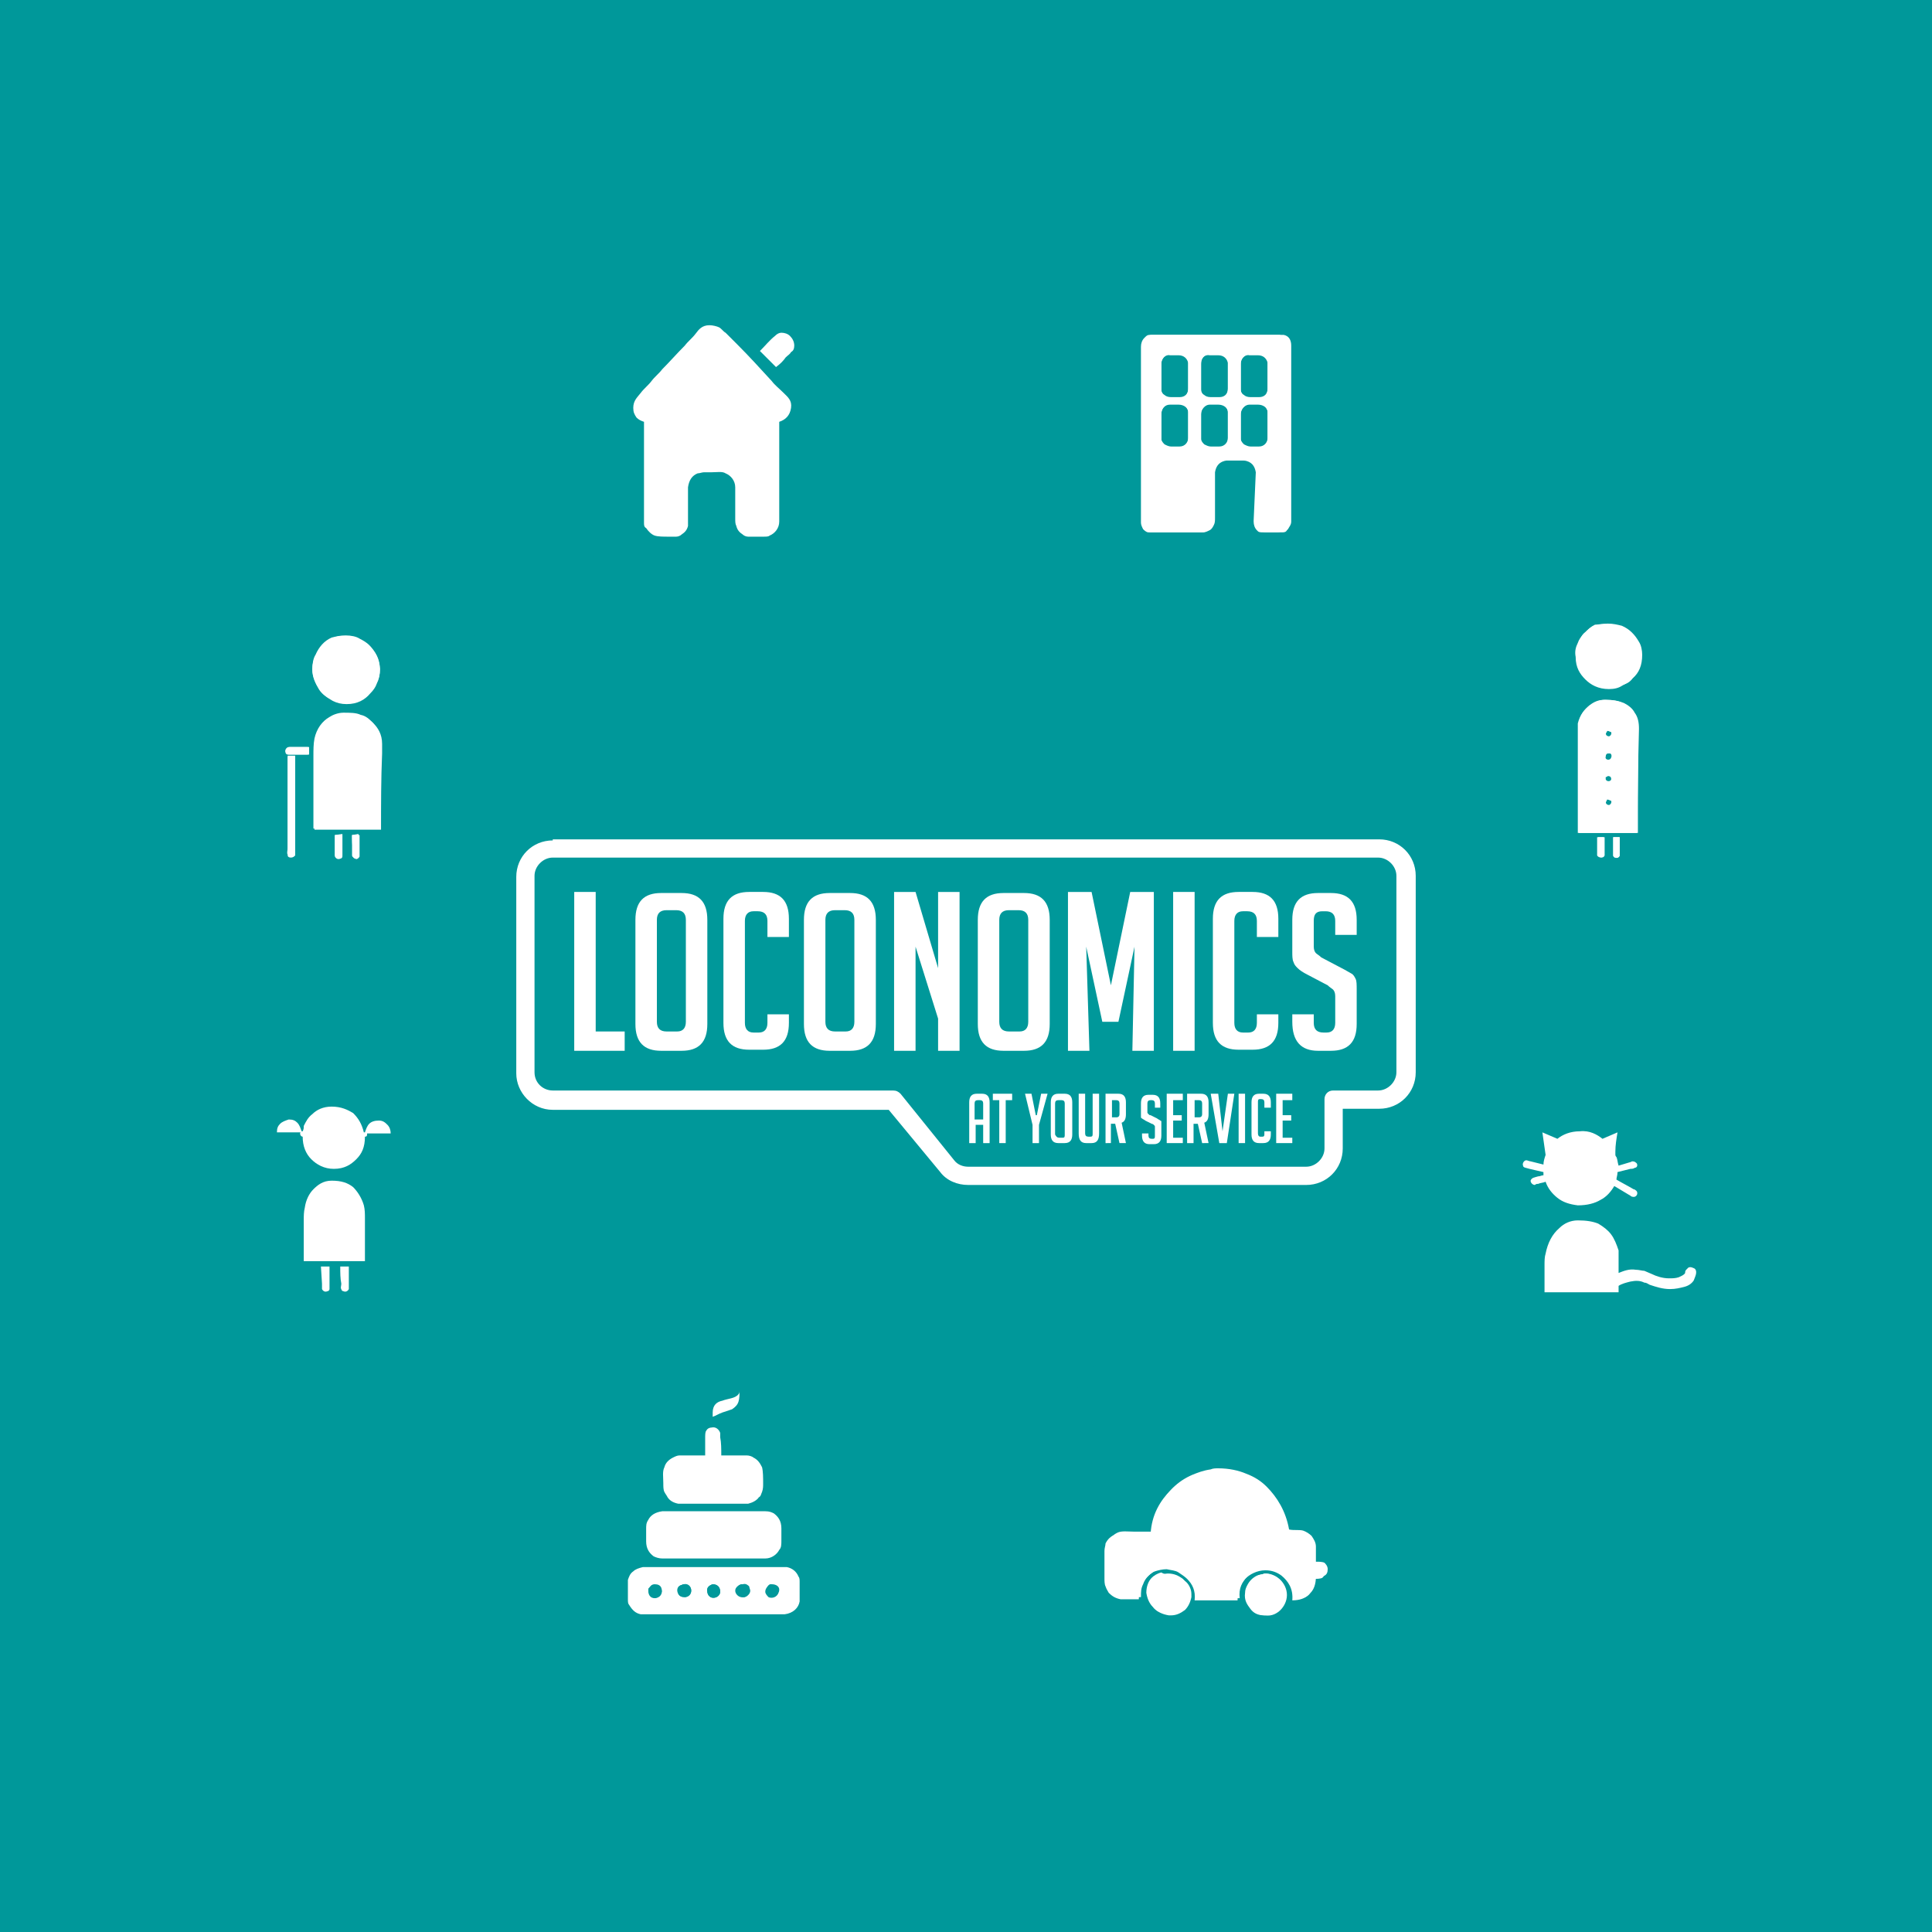 <?xml version="1.0" encoding="utf-8"?>
<!-- Generator: Adobe Illustrator 15.0.2, SVG Export Plug-In . SVG Version: 6.00 Build 0)  -->
<!DOCTYPE svg PUBLIC "-//W3C//DTD SVG 1.1//EN" "http://www.w3.org/Graphics/SVG/1.1/DTD/svg11.dtd">
<svg version="1.1" id="Layer_1" xmlns="http://www.w3.org/2000/svg" xmlns:xlink="http://www.w3.org/1999/xlink" x="0px" y="0px"
	 width="180px" height="180px" viewBox="0 0 180 180" style="enable-background:new 0 0 180 180;" xml:space="preserve">
<style type="text/css">
<![CDATA[
	.st0{clip-path:url(#SVGID_4_);fill-rule:evenodd;clip-rule:evenodd;fill:#00989A;}
	.st1{clip-path:url(#SVGID_32_);fill-rule:evenodd;clip-rule:evenodd;fill:#FFFFFF;}
	.st2{clip-path:url(#SVGID_12_);fill-rule:evenodd;clip-rule:evenodd;fill:#00989A;}
	.st3{clip-path:url(#SVGID_32_);fill-rule:evenodd;clip-rule:evenodd;fill:#00989A;}
	.st4{clip-path:url(#SVGID_24_);fill-rule:evenodd;clip-rule:evenodd;fill:#FFFFFF;}
	.st5{clip-path:url(#SVGID_8_);fill-rule:evenodd;clip-rule:evenodd;fill:#FFFFFF;}
	.st6{clip-path:url(#SVGID_24_);fill-rule:evenodd;clip-rule:evenodd;fill:#00989A;}
	.st7{clip-path:url(#SVGID_16_);fill-rule:evenodd;clip-rule:evenodd;fill:#FFFFFF;}
	.st8{clip-path:url(#SVGID_2_);}
	.st9{clip-path:url(#SVGID_6_);}
	.st10{clip-path:url(#SVGID_26_);fill-rule:evenodd;clip-rule:evenodd;fill:#FFFFFF;}
	.st11{fill:#FFFFFF;}
	.st12{clip-path:url(#SVGID_8_);fill-rule:evenodd;clip-rule:evenodd;fill:#00989A;}
	.st13{clip-path:url(#SVGID_16_);fill-rule:evenodd;clip-rule:evenodd;fill:#00989A;}
	.st14{clip-path:url(#SVGID_20_);fill-rule:evenodd;clip-rule:evenodd;fill:#FFFFFF;}
	.st15{clip-path:url(#SVGID_18_);fill-rule:evenodd;clip-rule:evenodd;fill:#FFFFFF;}
	.st16{fill:#00989A;}
	.st17{clip-path:url(#SVGID_30_);fill-rule:evenodd;clip-rule:evenodd;fill:#FFFFFF;}
	.st18{clip-path:url(#SVGID_28_);fill-rule:evenodd;clip-rule:evenodd;fill:#FFFFFF;}
	.st19{clip-path:url(#SVGID_4_);fill-rule:evenodd;clip-rule:evenodd;fill:#FFFFFF;}
	.st20{clip-path:url(#SVGID_10_);}
	.st21{clip-path:url(#SVGID_14_);}
	.st22{clip-path:url(#SVGID_18_);}
	.st23{clip-path:url(#SVGID_22_);}
	.st24{clip-path:url(#SVGID_26_);}
	.st25{clip-path:url(#SVGID_30_);}
	.st26{clip-path:url(#SVGID_20_);fill-rule:evenodd;clip-rule:evenodd;fill:#00989A;}
	.st27{clip-path:url(#SVGID_12_);fill-rule:evenodd;clip-rule:evenodd;fill:#FFFFFF;}
	.st28{clip-path:url(#SVGID_24_);fill-rule:evenodd;clip-rule:evenodd;fill:#87D1D1;}
	.st29{clip-path:url(#SVGID_22_);fill-rule:evenodd;clip-rule:evenodd;fill:#FFFFFF;}
	.st30{clip-path:url(#SVGID_28_);fill-rule:evenodd;clip-rule:evenodd;fill:#00989A;}
]]>
</style>
<rect class="st16" width="180" height="180"/>
<path class="st11" d="M51.5,78.3c-1.9,0-3.4,1.5-3.4,3.4v18.3c0,1.8,1.5,3.4,3.4,3.4c0,0,30.5,0,31.3,0c0.5,0.6,4.8,5.8,4.8,5.8
	c0.6,0.8,1.6,1.2,2.6,1.2h31.5c1.9,0,3.4-1.5,3.4-3.4c0,0,0-2.6,0-3.7c1.1,0,3.4,0,3.4,0c1.9,0,3.4-1.5,3.4-3.4V81.6
	c0-1.9-1.5-3.4-3.4-3.4H51.5 M49.8,99.9V81.6c0-0.9,0.8-1.7,1.7-1.7h76.9c0.9,0,1.7,0.8,1.7,1.7v18.3c0,0.9-0.8,1.7-1.7,1.7h-4.2
	c-0.5,0-0.8,0.4-0.8,0.8v4.6c0,0.9-0.8,1.7-1.7,1.7H90.2c-0.5,0-1-0.2-1.3-0.6l-5-6.2c-0.2-0.2-0.4-0.3-0.7-0.3H51.5
	C50.6,101.6,49.8,100.9,49.8,99.9z"/>
<polyline class="st11" points="58.2,97.9 53.5,97.9 53.5,83.1 55.5,83.1 55.5,96.1 58.2,96.1 58.2,97.9 "/>
<path class="st11" d="M61.6,97.9c-1.6,0-2.4-0.8-2.4-2.5v-9.7c0-1.7,0.8-2.5,2.4-2.5h1.9c1.6,0,2.4,0.8,2.4,2.5v9.7
	c0,1.7-0.8,2.5-2.4,2.5H61.6 M62.1,96.1h1c0.5,0,0.8-0.3,0.8-0.9v-9.5c0-0.6-0.3-0.9-0.9-0.9h-0.9c-0.6,0-0.9,0.3-0.9,0.9v9.5
	C61.2,95.8,61.5,96.1,62.1,96.1z"/>
<path class="st11" d="M73.5,94.4v0.9c0,1.7-0.8,2.5-2.4,2.5h-1.3c-1.6,0-2.4-0.8-2.4-2.5v-9.7c0-1.7,0.8-2.5,2.4-2.5h1.3
	c1.6,0,2.4,0.8,2.4,2.5v1.7h-2v-1.5c0-0.6-0.3-0.9-0.9-0.9h-0.4c-0.5,0-0.8,0.3-0.8,0.9v9.5c0,0.6,0.3,0.9,0.8,0.9h0.5
	c0.5,0,0.8-0.3,0.8-0.9v-0.8H73.5"/>
<path class="st11" d="M77.3,97.9c-1.6,0-2.4-0.8-2.4-2.5v-9.7c0-1.7,0.8-2.5,2.4-2.5h1.9c1.6,0,2.4,0.8,2.4,2.5v9.7
	c0,1.7-0.8,2.5-2.4,2.5H77.3 M77.8,96.1h1c0.5,0,0.8-0.3,0.8-0.9v-9.5c0-0.6-0.3-0.9-0.9-0.9h-0.9c-0.6,0-0.9,0.3-0.9,0.9v9.5
	C76.9,95.8,77.2,96.1,77.8,96.1z"/>
<polyline class="st11" points="87.4,90.2 87.4,83.1 89.4,83.1 89.4,97.9 87.4,97.9 87.4,94.9 85.3,88.2 85.3,97.9 83.3,97.9 
	83.3,83.1 85.3,83.1 87.4,90.2 "/>
<path class="st11" d="M93.5,97.9c-1.6,0-2.4-0.8-2.4-2.5v-9.7c0-1.7,0.8-2.5,2.4-2.5h1.9c1.6,0,2.4,0.8,2.4,2.5v9.7
	c0,1.7-0.8,2.5-2.4,2.5H93.5 M94,96.1h1c0.5,0,0.8-0.3,0.8-0.9v-9.5c0-0.6-0.3-0.9-0.9-0.9h-0.9c-0.6,0-0.9,0.3-0.9,0.9v9.5
	C93.1,95.8,93.4,96.1,94,96.1z"/>
<polyline class="st11" points="103.5,91.8 105.3,83.1 107.5,83.1 107.5,97.9 105.5,97.9 105.7,88.2 104.2,95.2 102.7,95.2 
	101.2,88.2 101.5,97.9 99.5,97.9 99.5,83.1 101.7,83.1 103.5,91.8 "/>
<rect x="109.3" y="83.1" class="st11" width="2" height="14.8"/>
<path class="st11" d="M119.1,94.4v0.9c0,1.7-0.8,2.5-2.4,2.5h-1.3c-1.6,0-2.4-0.8-2.4-2.5v-9.7c0-1.7,0.8-2.5,2.4-2.5h1.3
	c1.6,0,2.4,0.8,2.4,2.5v1.7h-2v-1.5c0-0.6-0.3-0.9-0.9-0.9h-0.4c-0.5,0-0.8,0.3-0.8,0.9v9.5c0,0.6,0.3,0.9,0.8,0.9h0.5
	c0.5,0,0.8-0.3,0.8-0.9v-0.8H119.1"/>
<path class="st11" d="M124.4,87.1v-1.3c0-0.6-0.3-0.9-0.9-0.9h-0.3c-0.6,0-0.8,0.3-0.8,0.9v2.4c0,0.3,0.1,0.5,0.2,0.6
	c0.1,0.1,0.3,0.2,0.5,0.4l1.9,1c0.4,0.2,0.7,0.4,0.9,0.5c0.2,0.1,0.3,0.3,0.4,0.5c0.1,0.2,0.1,0.5,0.1,1.1v3.1
	c0,1.7-0.8,2.5-2.4,2.5h-1.2c-1.6,0-2.4-0.9-2.4-2.7v-0.7h2v0.8c0,0.6,0.3,0.9,0.9,0.9h0.3c0.5,0,0.8-0.3,0.8-0.9v-2.5
	c0-0.3-0.1-0.5-0.2-0.6c-0.1-0.1-0.3-0.2-0.5-0.4l-1.9-1c-0.4-0.2-0.7-0.4-0.9-0.6c-0.2-0.2-0.3-0.3-0.4-0.6
	c-0.1-0.2-0.1-0.6-0.1-0.9v-3c0-1.7,0.8-2.5,2.4-2.5h1.2c1.6,0,2.4,0.8,2.4,2.5v1.4H124.4"/>
<path class="st11" d="M90.9,106.5h-0.6v-3.8c0-0.5,0.2-0.8,0.7-0.8h0.5c0.5,0,0.7,0.3,0.7,0.8v3.8h-0.6v-1.7h-0.7V106.5 M91.6,104.3
	v-1.5c0-0.2-0.1-0.3-0.3-0.3h-0.2c-0.2,0-0.3,0.1-0.3,0.3v1.5H91.6z"/>
<polyline class="st11" points="93.7,102.5 93.7,106.5 93.1,106.5 93.1,102.5 92.5,102.5 92.5,101.9 94.3,101.9 94.3,102.5 
	93.7,102.5 "/>
<polyline class="st11" points="96.8,106.5 96.2,106.5 96.2,104.8 95.5,101.9 96.1,101.9 96.5,103.9 96.6,103.9 97,101.9 97.6,101.9 
	96.8,104.8 96.8,106.5 "/>
<path class="st11" d="M98.6,106.5c-0.5,0-0.7-0.3-0.7-0.8v-3c0-0.5,0.2-0.8,0.7-0.8h0.6c0.5,0,0.7,0.3,0.7,0.8v3
	c0,0.5-0.2,0.8-0.7,0.8H98.6 M98.7,106H99c0.2,0,0.2-0.1,0.2-0.3v-2.9c0-0.2-0.1-0.3-0.3-0.3h-0.3c-0.2,0-0.3,0.1-0.3,0.3v2.9
	C98.4,105.9,98.5,106,98.7,106z"/>
<path class="st11" d="M102.4,101.9v3.7c0,0.6-0.2,0.9-0.7,0.9h-0.5c-0.5,0-0.7-0.3-0.7-0.9v-3.7h0.6v3.7c0,0.2,0.1,0.3,0.3,0.3h0.2
	c0.2,0,0.2-0.1,0.2-0.3v-3.7H102.4"/>
<path class="st11" d="M103,101.9h1.2c0.5,0,0.7,0.3,0.7,0.8v1.1c0,0.4-0.1,0.7-0.4,0.8l0.4,1.9h-0.6l-0.4-1.8h-0.4v1.8H103V101.9
	 M103.6,104.1h0.4c0.2,0,0.3-0.1,0.3-0.3v-1c0-0.2-0.1-0.3-0.3-0.3h-0.4V104.1z"/>
<path class="st11" d="M107.6,103.2v-0.4c0-0.2-0.1-0.3-0.3-0.3h-0.1c-0.2,0-0.3,0.1-0.3,0.3v0.8c0,0.1,0,0.1,0.1,0.2
	s0.1,0.1,0.2,0.1l0.6,0.3c0.1,0.1,0.2,0.1,0.3,0.2c0.1,0,0.1,0.1,0.1,0.1c0,0.1,0,0.2,0,0.3v1c0,0.5-0.2,0.8-0.7,0.8h-0.4
	c-0.5,0-0.7-0.3-0.7-0.8v-0.2h0.6v0.2c0,0.2,0.1,0.3,0.3,0.3h0.1c0.2,0,0.2-0.1,0.2-0.3v-0.8c0-0.1,0-0.1-0.1-0.2
	c0,0-0.1-0.1-0.2-0.1l-0.6-0.3c-0.1-0.1-0.2-0.1-0.3-0.2c-0.1,0-0.1-0.1-0.1-0.2c0-0.1,0-0.2,0-0.3v-0.9c0-0.5,0.2-0.8,0.7-0.8h0.4
	c0.5,0,0.7,0.3,0.7,0.8v0.4H107.6"/>
<polyline class="st11" points="108.7,106.5 108.7,101.9 110.2,101.9 110.2,102.5 109.3,102.5 109.3,103.9 110.1,103.9 110.1,104.4 
	109.3,104.4 109.3,106 110.2,106 110.2,106.5 108.7,106.5 "/>
<path class="st11" d="M110.7,101.9h1.2c0.5,0,0.7,0.3,0.7,0.8v1.1c0,0.4-0.1,0.7-0.4,0.8l0.4,1.9H112l-0.4-1.8h-0.4v1.8h-0.6V101.9
	 M111.3,104.1h0.4c0.2,0,0.3-0.1,0.3-0.3v-1c0-0.2-0.1-0.3-0.3-0.3h-0.4V104.1z"/>
<polyline class="st11" points="115,101.9 114.3,106.5 113.6,106.5 112.8,101.9 113.5,101.9 113.9,105.4 114.4,101.9 115,101.9 "/>
<rect x="115.4" y="101.9" class="st11" width="0.6" height="4.6"/>
<path class="st11" d="M118.4,105.4v0.3c0,0.5-0.2,0.8-0.7,0.8h-0.4c-0.5,0-0.7-0.3-0.7-0.8v-3c0-0.5,0.2-0.8,0.7-0.8h0.4
	c0.5,0,0.7,0.3,0.7,0.8v0.5h-0.6v-0.5c0-0.2-0.1-0.3-0.3-0.3h-0.1c-0.2,0-0.2,0.1-0.2,0.3v2.9c0,0.2,0.1,0.3,0.2,0.3h0.2
	c0.2,0,0.2-0.1,0.2-0.3v-0.2H118.4"/>
<polyline class="st11" points="118.9,106.5 118.9,101.9 120.4,101.9 120.4,102.5 119.5,102.5 119.5,103.9 120.3,103.9 120.3,104.4 
	119.5,104.4 119.5,106 120.4,106 120.4,106.5 118.9,106.5 "/>
<g>
	<g>
		<defs>
			<rect id="SVGID_1_" x="17.9" y="96.4" width="26.4" height="26.4"/>
		</defs>
		<clipPath id="SVGID_2_">
			<use xlink:href="#SVGID_1_"  style="overflow:visible;"/>
		</clipPath>
		<g class="st8">
			<defs>
				<rect id="SVGID_3_" x="17.9" y="96.4" width="26.4" height="26.4"/>
			</defs>
			<clipPath id="SVGID_4_">
				<use xlink:href="#SVGID_3_"  style="overflow:visible;"/>
			</clipPath>
			<path class="st0" d="M21.9,96.4h18.3c1.2,0.1,2,0.5,2.7,1.1c0.6,0.6,1.2,1.4,1.3,2.5c0.1,0.6,0,1.2,0,1.9v16.2c0,0.3,0,0.6,0,0.9
				c-0.1,1.1-0.6,2-1.2,2.6c-0.6,0.6-1.5,1.1-2.6,1.2c-0.6,0.1-1.2,0-1.9,0H23.4c-0.6,0-1.3,0-1.9,0c-1.1-0.1-1.9-0.7-2.5-1.3
				c-0.6-0.7-1-1.5-1.1-2.7v-18.3c0,0,0,0,0,0c0.1-1.2,0.6-2.1,1.2-2.8C19.8,97,20.7,96.5,21.9,96.4 M32.9,103.8
				c-0.5-0.4-1.1-0.7-2-0.6c-0.7,0-1.3,0.3-1.8,0.7c-0.3,0.3-0.6,0.7-0.8,1.1c-0.1,0.1-0.1,0.3-0.1,0.5c0,0-0.1,0-0.1,0
				c0-0.4-0.2-0.6-0.4-0.8c-0.2-0.2-0.5-0.3-0.8-0.3c-0.4,0-0.6,0.2-0.8,0.4c-0.2,0.2-0.3,0.5-0.3,0.8H28c-0.1,0.1,0,0.4,0.2,0.4
				c0,1,0.3,1.6,0.8,2.1c0.5,0.5,1.1,0.9,2.1,0.9c0.9,0,1.6-0.4,2.1-0.9c0.5-0.5,0.8-1.2,0.8-2.1c0.2,0,0.3-0.2,0.2-0.3h2.2
				c0-0.4-0.1-0.6-0.3-0.8c-0.2-0.2-0.4-0.3-0.8-0.4c-0.4,0-0.6,0.1-0.9,0.3c-0.2,0.2-0.3,0.4-0.4,0.8c0,0-0.1,0-0.1,0
				C33.7,104.7,33.4,104.2,32.9,103.8 M34,113.5c0-0.4,0-0.9-0.1-1.2c-0.2-0.7-0.5-1.3-1-1.7c-0.5-0.4-1.1-0.7-2-0.6
				c-0.8,0-1.3,0.4-1.7,0.8c-0.4,0.4-0.7,1-0.8,1.7c-0.1,0.4-0.1,0.8-0.1,1.2c0,1.3,0,2.5,0,3.8H34C34,116.2,34,114.8,34,113.5
				 M29.9,118v1.6c0,0.2,0,0.4,0,0.5c0.1,0.2,0.3,0.3,0.5,0.2c0.1,0,0.2-0.1,0.2-0.2c0-0.1,0-0.3,0-0.5c0-0.5,0-1.1,0-1.6L29.9,118
				C29.9,118,29.9,118,29.9,118 M31.7,118c0,0.5,0,1.1,0,1.6c0,0.2,0,0.4,0,0.5c0,0.1,0.1,0.2,0.2,0.2c0.2,0.1,0.5,0,0.5-0.2
				c0-0.1,0-0.3,0-0.5V118L31.7,118C31.7,118,31.7,118,31.7,118"/>
			<path class="st19" d="M33.9,105.5c0,0,0.1,0,0.1,0c0.1-0.3,0.2-0.6,0.4-0.8c0.2-0.2,0.5-0.3,0.9-0.3c0.4,0,0.6,0.2,0.8,0.4
				c0.2,0.2,0.3,0.5,0.3,0.8h-2.2c0,0.2,0,0.3-0.2,0.3c0,1-0.3,1.6-0.8,2.1c-0.5,0.5-1.1,0.9-2.1,0.9c-0.9,0-1.6-0.4-2.1-0.9
				c-0.5-0.5-0.8-1.2-0.8-2.1c-0.2,0-0.3-0.3-0.2-0.4h-2.2c0-0.4,0.1-0.6,0.3-0.8c0.2-0.2,0.5-0.3,0.8-0.4c0.4,0,0.6,0.1,0.8,0.3
				c0.2,0.2,0.3,0.5,0.4,0.8c0,0,0.1,0,0.1,0c0.1-0.2,0.1-0.3,0.1-0.5c0.2-0.4,0.4-0.8,0.8-1.1c0.4-0.4,1-0.7,1.8-0.7
				c0.9,0,1.5,0.3,2,0.6C33.4,104.2,33.7,104.7,33.9,105.5"/>
			<path class="st19" d="M34,117.5h-5.7c0-1.2,0-2.5,0-3.8c0-0.4,0-0.8,0.1-1.2c0.1-0.7,0.4-1.3,0.8-1.7c0.4-0.4,0.9-0.8,1.7-0.8
				c0.9,0,1.5,0.2,2,0.6c0.4,0.4,0.8,1,1,1.7c0.1,0.4,0.1,0.8,0.1,1.2C34,114.8,34,116.2,34,117.5"/>
			<path class="st19" d="M29.9,118h0.8c0,0.5,0,1,0,1.6c0,0.2,0,0.4,0,0.5c0,0.1-0.1,0.2-0.2,0.2c-0.2,0.1-0.4,0-0.5-0.2
				c0-0.1,0-0.3,0-0.5L29.9,118C29.9,118,29.9,118,29.9,118"/>
			<path class="st19" d="M31.7,118h0.8v1.6c0,0.2,0,0.4,0,0.5c-0.1,0.2-0.3,0.3-0.5,0.2c-0.1,0-0.2-0.1-0.2-0.2
				c-0.1-0.1,0-0.3,0-0.5C31.7,119.1,31.7,118.6,31.7,118C31.7,118,31.7,118,31.7,118"/>
		</g>
	</g>
</g>
<g>
	<g>
		<defs>
			<rect id="SVGID_5_" x="136.7" y="96.4" width="26.4" height="26.4"/>
		</defs>
		<clipPath id="SVGID_6_">
			<use xlink:href="#SVGID_5_"  style="overflow:visible;"/>
		</clipPath>
		<g class="st9">
			<defs>
				<rect id="SVGID_7_" x="136.7" y="96.4" width="26.4" height="26.4"/>
			</defs>
			<clipPath id="SVGID_8_">
				<use xlink:href="#SVGID_7_"  style="overflow:visible;"/>
			</clipPath>
			<path class="st12" d="M140.7,96.4H159c1.2,0.1,2,0.5,2.7,1.1c0.6,0.6,1.2,1.4,1.3,2.5c0.1,0.6,0,1.2,0,1.9v16.2
				c0,0.3,0,0.6,0,0.9c-0.1,1.1-0.6,2-1.2,2.6c-0.6,0.6-1.5,1.1-2.6,1.2c-0.6,0.1-1.2,0-1.9,0h-15.2c-0.6,0-1.3,0-1.9,0
				c-1.1-0.1-1.9-0.7-2.5-1.3c-0.6-0.7-1-1.5-1.1-2.7v-18.3c0,0,0,0,0,0c0.1-1.2,0.6-2.1,1.2-2.8C138.6,97,139.5,96.5,140.7,96.4
				 M147.2,105.4c-0.9,0-1.6,0.3-2.1,0.7c-0.5-0.2-0.9-0.4-1.4-0.6c0.1,0.7,0.2,1.4,0.3,2.1c-0.1,0.3-0.2,0.6-0.2,0.9
				c-0.4-0.1-0.8-0.2-1.2-0.3c-0.1,0-0.3-0.1-0.4-0.1c-0.2,0-0.4,0.2-0.3,0.5c0.1,0.2,0.4,0.3,0.6,0.3c0.4,0.1,0.9,0.2,1.3,0.3
				c0,0.1,0,0.2,0,0.3c-0.2,0-0.3,0.1-0.5,0.1c-0.3,0.1-0.6,0.1-0.7,0.4c0,0.2,0.1,0.4,0.4,0.4c0.1,0,0.2,0,0.3-0.1
				c0.2-0.1,0.5-0.1,0.7-0.2c0.2,0.6,0.6,1.1,1.1,1.5c0.5,0.4,1.1,0.7,1.9,0.7c0.9,0.1,1.5-0.2,2.1-0.5c0.5-0.3,1-0.8,1.3-1.3
				c0.5,0.3,1,0.6,1.5,0.9c0.1,0,0.2,0.1,0.2,0.1c0.4,0.1,0.6-0.4,0.3-0.6c-0.1,0-0.1-0.1-0.2-0.1c-0.5-0.3-1.1-0.6-1.6-0.9
				c0.1-0.2,0.1-0.4,0.1-0.7c0.4-0.1,0.8-0.2,1.2-0.3c0.1,0,0.3-0.1,0.4-0.1c0.1-0.1,0.2-0.3,0.2-0.4c-0.1-0.1-0.2-0.2-0.4-0.2
				c-0.1,0-0.2,0.1-0.3,0.1c-0.3,0.1-0.7,0.2-1,0.3c0-0.3-0.1-0.5-0.2-0.8c0-0.1-0.1-0.2-0.1-0.2c0-0.1,0-0.2,0-0.3
				c0.1-0.6,0.2-1.2,0.2-1.8c-0.5,0.2-0.9,0.4-1.4,0.6C148.8,105.7,148.1,105.3,147.2,105.4 M150.7,116.6c-0.1-0.6-0.4-1.1-0.7-1.5
				c-0.3-0.4-0.7-0.8-1.2-1c-0.5-0.3-1.1-0.4-1.9-0.3c-0.7,0-1.3,0.4-1.7,0.7c-0.7,0.6-1.1,1.4-1.3,2.4c-0.1,0.3-0.1,0.7-0.1,1.1
				v2.5h6.9v-0.6c0.3-0.2,0.7-0.3,1.1-0.4c0.4-0.1,0.9,0,1.3,0.1c0.2,0.1,0.3,0.2,0.5,0.2c0.5,0.2,1.1,0.4,1.9,0.4
				c0.5,0,0.9-0.1,1.3-0.2c0.4-0.1,0.7-0.3,0.9-0.6c0.2-0.2,0.4-0.8,0.1-1.1c-0.1-0.1-0.4-0.2-0.6-0.1c-0.1,0-0.1,0.1-0.2,0.2
				c-0.1,0.1,0,0.2-0.1,0.3c-0.1,0.2-0.4,0.3-0.6,0.4c-0.3,0.1-0.5,0.1-0.9,0.1c-0.6,0-1.2-0.2-1.6-0.4c-0.2-0.1-0.4-0.2-0.7-0.3
				c-0.3-0.1-0.5-0.1-0.8-0.1c-0.6,0-1.2,0.1-1.6,0.3C150.8,117.9,150.8,117.1,150.7,116.6"/>
			<path class="st5" d="M149.3,106.1c0.5-0.2,0.9-0.4,1.4-0.6c-0.1,0.6-0.2,1.2-0.2,1.8c0,0.1,0,0.2,0,0.3c0,0.1,0.1,0.2,0.1,0.2
				c0.1,0.2,0.1,0.5,0.2,0.8c0.3-0.1,0.7-0.2,1-0.3c0.1,0,0.2-0.1,0.3-0.1c0.2,0,0.3,0.1,0.4,0.2c0.1,0.2,0,0.4-0.2,0.4
				c-0.1,0.1-0.3,0.1-0.4,0.1c-0.4,0.1-0.8,0.2-1.2,0.3c0,0.3-0.1,0.5-0.1,0.7c0.5,0.3,1.1,0.6,1.6,0.9c0.1,0,0.2,0.1,0.2,0.1
				c0.3,0.2,0.1,0.7-0.3,0.6c-0.1,0-0.2-0.1-0.2-0.1c-0.5-0.3-1-0.6-1.5-0.9c-0.3,0.5-0.7,1-1.3,1.3c-0.5,0.3-1.2,0.5-2.1,0.5
				c-0.8-0.1-1.4-0.3-1.9-0.7c-0.5-0.4-0.9-0.9-1.1-1.5c-0.2,0.1-0.5,0.1-0.7,0.2c-0.1,0-0.2,0-0.3,0.1c-0.2,0-0.4-0.2-0.4-0.4
				c0.1-0.3,0.4-0.3,0.7-0.4c0.2,0,0.3-0.1,0.5-0.1c0-0.1,0-0.2,0-0.3c-0.4-0.1-0.9-0.2-1.3-0.3c-0.3-0.1-0.6-0.1-0.6-0.3
				c-0.1-0.2,0.1-0.5,0.3-0.5c0.1,0,0.3,0.1,0.4,0.1c0.4,0.1,0.8,0.2,1.2,0.3c0-0.3,0.1-0.6,0.2-0.9c-0.1-0.7-0.2-1.4-0.3-2.1
				c0.5,0.2,0.9,0.4,1.4,0.6c0.5-0.4,1.2-0.7,2.1-0.7C148.1,105.3,148.8,105.7,149.3,106.1"/>
			<path class="st5" d="M150.8,118.6c0.5-0.2,1-0.4,1.6-0.3c0.3,0,0.6,0.1,0.8,0.1c0.2,0.1,0.5,0.2,0.7,0.3c0.4,0.2,1,0.4,1.6,0.4
				c0.3,0,0.6,0,0.9-0.1c0.2-0.1,0.5-0.2,0.6-0.4c0-0.1,0-0.2,0.1-0.3c0.1-0.1,0.1-0.1,0.2-0.2c0.2-0.1,0.4,0,0.6,0.1
				c0.3,0.3,0,0.8-0.1,1.1c-0.2,0.3-0.5,0.5-0.9,0.6c-0.4,0.1-0.8,0.2-1.3,0.2c-0.7,0-1.3-0.2-1.9-0.4c-0.2-0.1-0.3-0.2-0.5-0.2
				c-0.4-0.2-0.8-0.2-1.3-0.1c-0.4,0.1-0.8,0.2-1.1,0.4v0.6h-6.9v-2.5c0-0.4,0-0.8,0.1-1.1c0.2-1,0.6-1.8,1.3-2.4
				c0.4-0.4,1-0.7,1.7-0.7c0.8,0,1.4,0.1,1.9,0.3c0.5,0.3,0.9,0.6,1.2,1c0.3,0.4,0.5,0.9,0.7,1.5
				C150.8,117.1,150.8,117.9,150.8,118.6"/>
		</g>
	</g>
</g>
<g>
	<g>
		<defs>
			<rect id="SVGID_9_" x="53.3" y="126.6" width="26.4" height="26.4"/>
		</defs>
		<clipPath id="SVGID_10_">
			<use xlink:href="#SVGID_9_"  style="overflow:visible;"/>
		</clipPath>
		<g class="st20">
			<defs>
				<rect id="SVGID_11_" x="53.3" y="126.6" width="26.4" height="26.4"/>
			</defs>
			<clipPath id="SVGID_12_">
				<use xlink:href="#SVGID_11_"  style="overflow:visible;"/>
			</clipPath>
			<path class="st2" d="M57.3,126.6h18.3c1.2,0.1,2,0.5,2.7,1.1c0.6,0.6,1.2,1.4,1.3,2.5c0.1,0.6,0,1.2,0,1.9v16.2
				c0,0.3,0,0.6,0,0.9c-0.1,1.1-0.6,2-1.2,2.6c-0.6,0.6-1.5,1.1-2.6,1.2c-0.6,0.1-1.2,0-1.9,0H58.8c-0.6,0-1.3,0-1.9,0
				c-1.1-0.1-1.9-0.7-2.5-1.3c-0.6-0.7-1-1.5-1.1-2.7v-18.3c0,0,0,0,0,0c0.1-1.2,0.6-2.1,1.2-2.8C55.2,127.1,56.1,126.6,57.3,126.6
				 M68.8,129.9c-0.3,0.4-0.9,0.4-1.5,0.6c-0.6,0.2-0.9,0.4-0.9,1.1c0,0.1,0,0.2,0,0.4c0.3-0.1,0.6-0.2,0.9-0.4
				c0.3-0.1,0.6-0.2,0.9-0.3c0.3-0.1,0.5-0.3,0.6-0.7c0.1-0.3,0.1-0.7,0.1-1.1C68.9,129.7,68.9,129.8,68.8,129.9 M67.2,133.8
				c0-0.2,0-0.3,0-0.4c0-0.3-0.3-0.6-0.8-0.5c-0.2,0-0.4,0.2-0.5,0.3c-0.1,0.2-0.1,0.5-0.1,0.7c0,0.5,0,1.1,0,1.6
				c-0.8,0-1.6,0-2.4,0c-0.2,0-0.5,0.1-0.6,0.2c-0.4,0.2-0.6,0.5-0.8,0.9c-0.1,0.4-0.1,1-0.1,1.5c0,0.3,0,0.5,0.1,0.8
				c0.1,0.2,0.1,0.4,0.3,0.5c0.2,0.3,0.6,0.5,1,0.6c0.3,0,0.5,0,0.8,0h4.9c0.3,0,0.6,0,0.8,0c0.5-0.1,0.8-0.3,1-0.6
				c0.1-0.2,0.2-0.3,0.3-0.5c0.1-0.2,0.1-0.5,0.1-0.8c0-0.5,0.1-1.1-0.1-1.5c-0.1-0.4-0.4-0.7-0.8-0.9c-0.2-0.1-0.4-0.2-0.6-0.2
				c-0.8,0-1.6,0-2.4,0C67.2,135,67.2,134.4,67.2,133.8 M60.4,141.7c-0.1,0.3-0.2,0.5-0.2,0.9v1.1c0,0.7,0.3,1.1,0.7,1.4
				c0.2,0.1,0.5,0.2,0.8,0.2c0.3,0,0.7,0,1.1,0c2.5,0,5,0,7.4,0c0.4,0,0.7,0,1.1,0c0.6,0,1.1-0.4,1.3-0.8c0.1-0.2,0.2-0.5,0.2-0.9
				c0-0.4,0-0.7,0-1.1c0-0.7-0.3-1.1-0.7-1.4c-0.2-0.1-0.5-0.2-0.8-0.2c-2.8,0-5.7,0-8.5,0c-0.4,0-0.7,0-1.1,0
				C61,140.9,60.6,141.2,60.4,141.7 M59,146.4c-0.2,0.2-0.4,0.5-0.5,0.8c-0.1,0.3,0,0.9,0,1.2c0,0.2,0,0.4,0,0.6
				c0,0.2,0.1,0.4,0.1,0.5c0.2,0.4,0.6,0.7,1.1,0.9c0.2,0,0.4,0,0.6,0c3.8,0,7.7,0,11.5,0c0.4,0,0.9,0,1.3,0
				c0.7-0.1,1.2-0.6,1.4-1.2c0.1-0.3,0-0.8,0-1.2c0-0.2,0-0.4,0-0.6c0-0.2-0.1-0.4-0.1-0.5c-0.2-0.4-0.6-0.7-1.1-0.9
				c-0.2,0-0.4,0-0.6,0c-3.8,0-7.7,0-11.5,0c-0.4,0-0.9,0-1.3,0C59.5,146.1,59.2,146.2,59,146.4"/>
			<path class="st27" d="M68.9,129.5c0,0.4,0,0.8-0.1,1.1c-0.1,0.3-0.3,0.5-0.6,0.7c-0.3,0.1-0.6,0.2-0.9,0.3
				c-0.3,0.1-0.6,0.3-0.9,0.4c0-0.1,0-0.2,0-0.4c0-0.7,0.4-1,0.9-1.1c0.5-0.2,1.2-0.2,1.5-0.6C68.9,129.8,68.9,129.7,68.9,129.5"/>
			<path class="st27" d="M67.2,135.6c0.8,0,1.6,0,2.4,0c0.2,0,0.5,0.1,0.6,0.2c0.4,0.2,0.6,0.5,0.8,0.9c0.1,0.4,0.1,1,0.1,1.5
				c0,0.3,0,0.5-0.1,0.8c-0.1,0.2-0.1,0.4-0.3,0.5c-0.2,0.3-0.6,0.5-1,0.6c-0.3,0-0.5,0-0.8,0h-4.9c-0.3,0-0.5,0-0.8,0
				c-0.5-0.1-0.8-0.3-1-0.6c-0.1-0.2-0.2-0.3-0.3-0.5c-0.1-0.2-0.1-0.5-0.1-0.8c0-0.6-0.1-1.1,0.1-1.5c0.1-0.4,0.4-0.7,0.8-0.9
				c0.2-0.1,0.4-0.2,0.6-0.2c0.8,0,1.6,0,2.4,0c0-0.5,0-1.1,0-1.6c0-0.3,0-0.6,0.1-0.7c0.1-0.2,0.3-0.3,0.5-0.3
				c0.4-0.1,0.7,0.2,0.8,0.5c0,0.1,0,0.3,0,0.4C67.2,134.4,67.2,135,67.2,135.6"/>
			<path class="st27" d="M61.7,140.8c0.3,0,0.7,0,1.1,0c2.8,0,5.7,0,8.5,0c0.4,0,0.6,0.1,0.8,0.2c0.4,0.3,0.7,0.7,0.7,1.4
				c0,0.4,0,0.7,0,1.1c0,0.4,0,0.7-0.2,0.9c-0.2,0.4-0.7,0.8-1.3,0.8c-0.4,0-0.7,0-1.1,0c-2.5,0-5,0-7.4,0c-0.4,0-0.7,0-1.1,0
				c-0.3,0-0.6-0.1-0.8-0.2c-0.4-0.3-0.7-0.7-0.7-1.4v-1.1c0-0.4,0-0.6,0.2-0.9C60.6,141.2,61,140.9,61.7,140.8"/>
			<path class="st27" d="M59.9,146c0.4,0,0.9,0,1.3,0c3.8,0,7.7,0,11.5,0c0.2,0,0.4,0,0.6,0c0.5,0.1,0.9,0.4,1.1,0.9
				c0.1,0.1,0.1,0.3,0.1,0.5c0,0.2,0,0.4,0,0.6c0,0.4,0,0.9,0,1.2c-0.1,0.6-0.6,1.1-1.4,1.2c-0.4,0-0.8,0-1.3,0c-3.8,0-7.7,0-11.5,0
				c-0.2,0-0.4,0-0.6,0c-0.5-0.1-0.8-0.4-1.1-0.9c-0.1-0.1-0.1-0.3-0.1-0.5c0-0.2,0-0.4,0-0.6c0-0.4,0-0.9,0-1.2
				c0.1-0.3,0.2-0.6,0.5-0.8C59.2,146.2,59.5,146.1,59.9,146 M60.5,148c0,0.1,0,0.1-0.1,0.2c0,0.4,0.2,0.7,0.6,0.7
				c0.5,0,0.8-0.5,0.6-0.9c-0.1-0.2-0.3-0.4-0.6-0.3C60.7,147.6,60.6,147.8,60.5,148 M63.4,147.7c-0.2,0.2-0.3,0.5-0.2,0.8
				c0.1,0.2,0.3,0.3,0.6,0.3c0.3,0,0.6-0.3,0.6-0.6c0-0.4-0.3-0.7-0.7-0.6C63.6,147.6,63.5,147.7,63.4,147.7 M65.9,148.3
				c0,0.2,0.2,0.4,0.3,0.5c0.4,0.2,0.9-0.1,0.9-0.5c0-0.4-0.3-0.7-0.7-0.7C66.1,147.7,65.8,147.9,65.9,148.3 M68.8,147.8
				c-0.1,0.1-0.2,0.2-0.2,0.4c0,0.4,0.3,0.6,0.6,0.6c0.4,0,0.7-0.3,0.7-0.6c0-0.1-0.1-0.3-0.1-0.4c-0.1-0.1-0.3-0.3-0.6-0.2
				C69,147.6,68.8,147.7,68.8,147.8 M71.7,147.7c-0.2,0.1-0.4,0.3-0.4,0.6c0,0.2,0.2,0.4,0.3,0.5c0.4,0.2,1-0.1,0.9-0.6
				c0-0.3-0.3-0.6-0.7-0.5C71.8,147.6,71.7,147.6,71.7,147.7"/>
			<path class="st2" d="M61,147.6c0.3,0,0.5,0.1,0.6,0.3c0.2,0.5-0.1,1-0.6,0.9c-0.3,0-0.6-0.3-0.6-0.7c0-0.1,0-0.1,0.1-0.2
				C60.6,147.8,60.7,147.6,61,147.6"/>
			<path class="st2" d="M63.7,147.6c0.4,0,0.7,0.2,0.7,0.6c0,0.4-0.3,0.6-0.6,0.6c-0.3,0-0.5-0.1-0.6-0.3c-0.2-0.3-0.1-0.7,0.2-0.8
				C63.5,147.7,63.6,147.6,63.7,147.6"/>
			<path class="st2" d="M66.4,147.6c0.4,0,0.7,0.2,0.7,0.7c0,0.4-0.5,0.7-0.9,0.5c-0.2-0.1-0.3-0.3-0.3-0.5
				C65.8,147.9,66.1,147.7,66.4,147.6"/>
			<path class="st2" d="M69.1,147.6c0.3,0,0.5,0.1,0.6,0.2c0.1,0.1,0.1,0.2,0.1,0.4c0,0.4-0.3,0.7-0.7,0.6c-0.3,0-0.6-0.3-0.6-0.6
				c0-0.2,0.1-0.3,0.2-0.4C68.8,147.7,69,147.6,69.1,147.6"/>
			<path class="st2" d="M71.9,147.6c0.4,0,0.7,0.2,0.7,0.5c0,0.5-0.5,0.8-0.9,0.6c-0.2-0.1-0.3-0.3-0.3-0.5c0-0.3,0.2-0.6,0.4-0.6
				C71.7,147.6,71.8,147.6,71.9,147.6"/>
		</g>
	</g>
</g>
<g>
	<g>
		<defs>
			<rect id="SVGID_13_" x="53.3" y="26.1" width="26.4" height="26.4"/>
		</defs>
		<clipPath id="SVGID_14_">
			<use xlink:href="#SVGID_13_"  style="overflow:visible;"/>
		</clipPath>
		<g class="st21">
			<defs>
				<rect id="SVGID_15_" x="53.3" y="26.1" width="26.4" height="26.4"/>
			</defs>
			<clipPath id="SVGID_16_">
				<use xlink:href="#SVGID_15_"  style="overflow:visible;"/>
			</clipPath>
			<path class="st13" d="M57.3,26.1h18.3c1.2,0.1,2,0.5,2.7,1.1c0.6,0.6,1.2,1.4,1.3,2.5c0.1,0.6,0,1.2,0,1.9v16.2
				c0,0.3,0,0.6,0,0.9c-0.1,1.1-0.6,2-1.2,2.6c-0.6,0.6-1.5,1.1-2.6,1.2c-0.6,0.1-1.2,0-1.9,0H58.8c-0.6,0-1.3,0-1.9,0
				c-1.1-0.1-1.9-0.7-2.5-1.3c-0.6-0.7-1-1.5-1.1-2.7V30.1c0,0,0,0,0,0c0.1-1.2,0.6-2.1,1.2-2.8C55.2,26.7,56.1,26.2,57.3,26.1
				 M73.6,38.1c0.1-0.7-0.4-1.1-0.7-1.4c-0.4-0.4-0.7-0.7-1.1-1.1c-1.1-1.1-2.1-2.2-3.2-3.4c-0.3-0.4-0.7-0.7-1.1-1.1
				c-0.2-0.2-0.3-0.4-0.6-0.5c-0.2-0.2-0.5-0.3-0.9-0.2c-0.6,0.1-0.9,0.5-1.3,0.8c-0.3,0.4-0.7,0.7-1,1.1c-0.7,0.7-1.4,1.5-2.1,2.2
				c-0.4,0.4-0.7,0.7-1,1.1c-0.3,0.4-0.7,0.7-1,1.1C59.4,37,59,37.3,59,38c0,0.3,0.1,0.6,0.3,0.8c0.2,0.2,0.4,0.4,0.7,0.4
				c0,0.5,0,1,0,1.5V48c0,0.3,0,0.5,0,0.7c0,0.2,0.1,0.4,0.1,0.6c0.2,0.3,0.4,0.6,0.8,0.7c0.3,0.1,0.9,0.1,1.3,0.1
				c0.3,0,0.5,0,0.7,0c0.2,0,0.4-0.1,0.5-0.2c0.3-0.2,0.5-0.4,0.6-0.8c0.1-0.2,0-0.4,0-0.7c0-0.7,0-1.4,0-2.2c0-0.3,0-0.5,0-0.7
				c0-0.6,0.4-1.1,0.9-1.3c0.2-0.1,0.4-0.1,0.6-0.1c0.2,0,0.5,0,0.7,0c0.5,0,1,0,1.3,0.1c0.4,0.2,0.8,0.7,0.9,1.3c0,0.9,0,1.9,0,2.9
				c0,0.2,0,0.5,0.1,0.7c0.1,0.4,0.3,0.6,0.6,0.8c0.1,0.1,0.3,0.2,0.5,0.2c0.2,0,0.4,0,0.7,0c0.2,0,0.5,0,0.7,0c0.2,0,0.4,0,0.6-0.1
				c0.5-0.2,0.9-0.6,0.9-1.3c0-0.2,0-0.5,0-0.7c0-2.9,0-5.8,0-8.6C73.2,39.1,73.6,38.7,73.6,38.1 M73.3,33.3
				c0.1-0.1,0.3-0.3,0.5-0.5c0.1-0.2,0.3-0.4,0.3-0.6c0-0.4-0.1-0.7-0.4-0.9c-0.2-0.2-0.4-0.3-0.8-0.3c-0.3,0-0.5,0.1-0.6,0.3
				c-0.4,0.4-0.8,0.8-1.3,1.3c0,0-0.1,0.1-0.1,0.1c0,0,0.1,0.1,0.1,0.1c0.5,0.5,0.9,0.9,1.4,1.4C72.7,33.9,73,33.6,73.3,33.3"/>
			<path class="st7" d="M72.6,39.3c0,2.9,0,5.8,0,8.6c0,0.3,0,0.5,0,0.7c0,0.6-0.4,1.1-0.9,1.3C71.6,50,71.4,50,71.1,50
				c-0.2,0-0.5,0-0.7,0c-0.3,0-0.5,0-0.7,0c-0.2,0-0.4-0.1-0.5-0.2c-0.3-0.2-0.5-0.4-0.6-0.8c-0.1-0.2-0.1-0.4-0.1-0.7
				c0-0.9,0-1.9,0-2.9c0-0.6-0.4-1.1-0.9-1.3c-0.3-0.2-0.8-0.1-1.3-0.1c-0.2,0-0.5,0-0.7,0c-0.2,0-0.4,0.1-0.6,0.1
				c-0.5,0.2-0.8,0.6-0.9,1.3c0,0.2,0,0.5,0,0.7c0,0.7,0,1.4,0,2.2c0,0.3,0,0.5,0,0.7c-0.1,0.4-0.3,0.6-0.6,0.8
				c-0.1,0.1-0.3,0.2-0.5,0.2c-0.2,0-0.4,0-0.7,0c-0.5,0-1,0-1.3-0.1c-0.3-0.1-0.6-0.4-0.8-0.7C60,49.1,60,48.9,60,48.7
				c0-0.2,0-0.5,0-0.7v-7.2c0-0.5,0-1,0-1.5c-0.3-0.1-0.5-0.2-0.7-0.4C59.1,38.6,59,38.4,59,38c0-0.7,0.4-1,0.7-1.4
				c0.3-0.4,0.7-0.7,1-1.1c0.3-0.4,0.7-0.7,1-1.1c0.7-0.7,1.4-1.5,2.1-2.2c0.3-0.4,0.7-0.7,1-1.1c0.3-0.4,0.6-0.8,1.3-0.8
				c0.3,0,0.7,0.1,0.9,0.2c0.2,0.1,0.4,0.4,0.6,0.5c0.4,0.4,0.7,0.7,1.1,1.1c1.1,1.1,2.1,2.2,3.2,3.4c0.3,0.4,0.7,0.7,1.1,1.1
				c0.4,0.4,0.8,0.7,0.7,1.4C73.6,38.7,73.2,39.1,72.6,39.3"/>
			<path class="st7" d="M72.3,34.2c-0.5-0.5-0.9-0.9-1.4-1.4c0,0-0.1-0.1-0.1-0.1c0,0,0.1-0.1,0.1-0.1c0.4-0.4,0.8-0.9,1.3-1.3
				c0.2-0.2,0.4-0.3,0.6-0.3c0.3,0,0.6,0.1,0.8,0.3c0.2,0.2,0.4,0.5,0.4,0.9c0,0.3-0.1,0.5-0.3,0.6c-0.1,0.2-0.3,0.3-0.5,0.5
				C73,33.6,72.7,33.9,72.3,34.2"/>
		</g>
	</g>
</g>
<g>
	<g>
		<defs>
			<rect id="SVGID_17_" x="17.9" y="56" width="26.4" height="26.4"/>
		</defs>
		<clipPath id="SVGID_18_">
			<use xlink:href="#SVGID_17_"  style="overflow:visible;"/>
		</clipPath>
		<rect x="26.1" y="59" class="st15" width="10.2" height="21.2"/>
		<g class="st22">
			<defs>
				<rect id="SVGID_19_" x="17.9" y="56" width="26.4" height="26.4"/>
			</defs>
			<clipPath id="SVGID_20_">
				<use xlink:href="#SVGID_19_"  style="overflow:visible;"/>
			</clipPath>
			<path class="st26" d="M21.9,56h18.3c1.2,0.1,2,0.5,2.7,1.1c0.6,0.6,1.2,1.4,1.3,2.5c0.1,0.6,0,1.2,0,1.9v16.2c0,0.3,0,0.6,0,0.9
				c-0.1,1.1-0.6,2-1.2,2.6c-0.6,0.6-1.5,1.1-2.6,1.2c-0.6,0.1-1.2,0-1.9,0H23.4c-0.6,0-1.3,0-1.9,0c-1.1-0.1-1.9-0.7-2.5-1.3
				c-0.6-0.7-1-1.5-1.1-2.7V60c0,0,0,0,0,0c0.1-1.2,0.6-2.1,1.2-2.8C19.8,56.5,20.7,56.1,21.9,56 M30.9,59.5
				c-0.7,0.3-1.2,0.9-1.5,1.6c-0.2,0.4-0.3,0.8-0.3,1.3c0,0.7,0.3,1.3,0.6,1.8c0.3,0.5,0.8,0.8,1.3,1.1c0.4,0.2,0.8,0.3,1.3,0.3
				c1,0,1.7-0.4,2.2-1c0.3-0.3,0.5-0.6,0.6-0.9c0.2-0.4,0.3-0.8,0.3-1.3c0-1-0.4-1.7-1-2.2c-0.3-0.3-0.6-0.5-0.9-0.6
				c-0.4-0.2-0.8-0.3-1.3-0.3C31.7,59.2,31.3,59.3,30.9,59.5 M35.5,70.1c0-0.3,0-0.6,0-0.9c0-0.8-0.4-1.4-0.8-1.9
				c-0.3-0.3-0.6-0.6-1.1-0.7c-0.4-0.2-1-0.2-1.6-0.2c-0.5,0-1,0.2-1.3,0.4c-0.7,0.4-1.2,1.1-1.4,2c-0.1,0.5-0.1,1.1-0.1,1.6
				c0,2.2,0,4.6,0,6.8h6.2C35.5,74.9,35.5,72.5,35.5,70.1 M27.4,69.6c-0.2,0-0.3,0-0.5,0c-0.2,0-0.4,0.3-0.3,0.5
				c0,0.1,0.1,0.2,0.2,0.2c0.1,0,0.3,0,0.5,0c0.5,0,1,0,1.4,0v-0.7C28.4,69.6,27.9,69.6,27.4,69.6 M26.8,70.5c0,2.9,0,5.8,0,8.6
				c0,0.2,0,0.4,0,0.6c0,0.1,0.1,0.2,0.3,0.2c0.2,0,0.3-0.1,0.4-0.2c0-0.1,0-0.4,0-0.6c0-2.9,0-5.8,0-8.6L26.8,70.5
				C26.8,70.4,26.8,70.4,26.8,70.5 M31.2,77.8c0,0.5,0,1,0,1.4c0,0.2,0,0.3,0,0.5c0.1,0.2,0.3,0.3,0.5,0.2c0.1,0,0.2-0.1,0.2-0.2
				c0-0.1,0-0.3,0-0.5c0-0.5,0-1,0-1.5L31.2,77.8C31.2,77.8,31.2,77.8,31.2,77.8 M32.8,77.8c0,0.4,0,0.9,0,1.4c0,0.2,0,0.3,0,0.5
				c0,0.1,0.1,0.2,0.2,0.2c0.2,0.1,0.4,0,0.4-0.2c0-0.1,0-0.3,0-0.5c0-0.5,0-1,0-1.5L32.8,77.8C32.8,77.8,32.8,77.8,32.8,77.8"/>
			<path class="st14" d="M32.2,59.2c0.5,0,1,0.1,1.3,0.3c0.4,0.2,0.7,0.4,0.9,0.6c0.5,0.5,0.9,1.2,1,2.2c0,0.5-0.1,0.9-0.3,1.3
				c-0.2,0.4-0.4,0.7-0.6,0.9c-0.5,0.5-1.2,0.9-2.2,1c-0.5,0-1-0.1-1.3-0.3c-0.6-0.2-1-0.6-1.3-1.1c-0.3-0.5-0.6-1-0.6-1.8
				c0-0.5,0.1-1,0.3-1.3c0.3-0.7,0.8-1.3,1.5-1.6C31.3,59.3,31.7,59.2,32.2,59.2"/>
			<path class="st14" d="M35.5,77.3h-6.2c0-2.2,0-4.5,0-6.8c0-0.6,0-1.2,0.1-1.6c0.2-0.9,0.7-1.6,1.4-2c0.3-0.2,0.8-0.4,1.3-0.4
				c0.6,0,1.2,0,1.6,0.2c0.4,0.2,0.8,0.4,1.1,0.7c0.4,0.4,0.8,1,0.8,1.9c0,0.3,0,0.6,0,0.9C35.5,72.5,35.5,74.9,35.5,77.3"/>
			<path class="st14" d="M28.8,69.6v0.7c-0.4,0-1,0-1.4,0c-0.2,0-0.3,0-0.5,0c-0.1,0-0.2-0.1-0.2-0.2c-0.1-0.2,0.1-0.5,0.3-0.5
				c0.1,0,0.3,0,0.5,0C27.9,69.6,28.4,69.6,28.8,69.6"/>
			<path class="st14" d="M26.8,70.4h0.7c0,2.8,0,5.7,0,8.6c0,0.2,0,0.4,0,0.6c0,0.1-0.2,0.3-0.4,0.2c-0.1,0-0.2-0.1-0.3-0.2
				c-0.1-0.1,0-0.4,0-0.6C26.8,76.2,26.8,73.3,26.8,70.4C26.8,70.4,26.8,70.4,26.8,70.4"/>
			<path class="st14" d="M31.2,77.8h0.7c0,0.5,0,1,0,1.5c0,0.2,0,0.3,0,0.5c0,0.1-0.1,0.2-0.2,0.2c-0.2,0.1-0.4,0-0.5-0.2
				c0-0.1,0-0.3,0-0.5C31.2,78.7,31.2,78.2,31.2,77.8C31.2,77.8,31.2,77.8,31.2,77.8"/>
			<path class="st14" d="M32.8,77.8h0.7c0,0.5,0,1,0,1.5c0,0.2,0,0.4,0,0.5c-0.1,0.2-0.3,0.3-0.4,0.2c-0.1,0-0.2-0.1-0.2-0.2
				c0-0.1,0-0.3,0-0.5C32.8,78.7,32.8,78.2,32.8,77.8C32.8,77.8,32.8,77.8,32.8,77.8"/>
		</g>
	</g>
</g>
<g>
	<g>
		<defs>
			<rect id="SVGID_21_" x="100.2" y="26.1" width="26.4" height="26.4"/>
		</defs>
		<clipPath id="SVGID_22_">
			<use xlink:href="#SVGID_21_"  style="overflow:visible;"/>
		</clipPath>
		<rect x="105.4" y="30.6" class="st29" width="16.6" height="19.8"/>
		<g class="st23">
			<defs>
				<rect id="SVGID_23_" x="100.2" y="26.1" width="26.4" height="26.4"/>
			</defs>
			<clipPath id="SVGID_24_">
				<use xlink:href="#SVGID_23_"  style="overflow:visible;"/>
			</clipPath>
			<path class="st28" d="M104.2,26.1L104.2,26.1L104.2,26.1C104.3,26.1,104.2,26.1,104.2,26.1"/>
			<path class="st6" d="M104.3,26.1h18.2c0,0,0.1,0,0.1,0c1.2,0.1,2,0.5,2.7,1.1c0,0,0,0,0.1,0.1c0,0,0.1,0.1,0.1,0.1
				c0,0,0,0,0.1,0.1c0.6,0.7,1,1.5,1.1,2.7c0,0,0,0.1,0,0.1v18.2c0,0,0,0.1,0,0.1c-0.1,1.2-0.5,2-1.1,2.7c0,0,0,0-0.1,0.1
				c0,0-0.1,0.1-0.1,0.1c0,0,0,0-0.1,0.1c-0.7,0.6-1.5,1-2.7,1.1c0,0-0.1,0-0.1,0h-18.2c0,0-0.1,0-0.1,0c-1.2-0.1-2-0.5-2.7-1.1
				c0,0,0,0-0.1-0.1c0,0-0.1-0.1-0.1-0.1c0,0,0,0-0.1-0.1c-0.6-0.7-1-1.5-1.1-2.7c0,0,0-0.1,0-0.1V30.2c0,0,0-0.1,0-0.1
				c0.1-1.2,0.5-2,1.1-2.7c0,0,0,0,0.1-0.1c0,0,0.1-0.1,0.1-0.1c0,0,0,0,0.1-0.1C102.2,26.6,103,26.2,104.3,26.1
				C104.2,26.1,104.3,26.1,104.3,26.1 M107.3,31.2c-0.2,0-0.3,0.1-0.4,0.2c0,0,0,0-0.1,0.1c-0.2,0.2-0.3,0.5-0.3,0.8
				c0,5.4,0,10.9,0,16.3c0,0,0,0,0,0.1c0,0.2,0.1,0.4,0.2,0.6c0.1,0.1,0.3,0.3,0.5,0.3c0.1,0,0.3,0,0.4,0h4.5c0.2,0,0.4-0.1,0.6-0.2
				c0.2-0.1,0.3-0.3,0.4-0.5c0.1-0.2,0.1-0.4,0.1-0.7c0-1.4,0-2.7,0-4.1c0,0,0,0,0-0.1c0.1-0.6,0.4-1,1.1-1.1c0,0,0.1,0,0.1,0h1.6
				c0,0,0,0,0.1,0c0.6,0.1,1,0.4,1.1,1.1c0,0,0,0,0,0.1v4.4c0,0,0,0.1,0,0.1c0,0.3,0.1,0.6,0.3,0.8c0,0,0.1,0.1,0.1,0.1
				c0.1,0.1,0.3,0.1,0.5,0.1h1.3c0.2,0,0.4,0,0.5-0.2c0,0,0.1-0.1,0.1-0.1c0.1-0.2,0.3-0.4,0.3-0.7c0-5.4,0-10.9,0-16.4
				c0-0.5-0.2-0.9-0.7-1C115.4,31.2,111.3,31.2,107.3,31.2"/>
			<path class="st28" d="M122.5,26.1L122.5,26.1L122.5,26.1C122.5,26.1,122.5,26.1,122.5,26.1"/>
			<path class="st28" d="M100.2,30.1L100.2,30.1C100.2,30.1,100.2,30.2,100.2,30.1L100.2,30.1z"/>
			<path class="st28" d="M126.6,30.1C126.6,30.1,126.6,30.2,126.6,30.1C126.6,30.2,126.6,30.2,126.6,30.1"/>
			<path class="st28" d="M107.3,31.2c4,0,8.1,0,12.1,0H107.3z"/>
			<path class="st28" d="M120.1,32.2c0,5.4,0,10.9,0,16.4V32.2z"/>
			<path class="st6" d="M109,33c0.3,0,0.6,0,0.8,0c0.5,0,0.9,0.3,0.9,0.7c0,0.2,0,0.5,0,0.8c0,0.5,0,1.1,0,1.7
				c0,0.5-0.3,0.8-0.8,0.8c-0.3,0-0.5,0-0.8,0c-0.3,0-0.5-0.1-0.6-0.2c-0.2-0.1-0.3-0.3-0.3-0.5c0-0.2,0-0.5,0-0.8
				c0-0.5,0-1.2,0-1.7C108.2,33.4,108.6,33,109,33"/>
			<path class="st6" d="M112.7,33c0.3,0,0.6,0,0.8,0c0.5,0,0.9,0.3,0.9,0.7c0,0.2,0,0.5,0,0.8c0,0.5,0,1.1,0,1.7
				c0,0.5-0.3,0.8-0.8,0.8c-0.3,0-0.5,0-0.8,0c-0.3,0-0.5-0.1-0.6-0.2c-0.2-0.1-0.3-0.3-0.3-0.5c0-0.2,0-0.5,0-0.8
				c0-0.5,0-1.2,0-1.7C111.9,33.4,112.2,33,112.7,33"/>
			<path class="st6" d="M116.4,33c0.3,0,0.6,0,0.8,0c0.5,0,0.9,0.3,0.9,0.7c0,0.2,0,0.5,0,0.8c0,0.5,0,1.1,0,1.7
				c0,0.5-0.3,0.8-0.8,0.8c-0.3,0-0.5,0-0.8,0c-0.3,0-0.5-0.1-0.6-0.2c-0.2-0.1-0.3-0.3-0.3-0.5c0-0.2,0-0.5,0-0.8
				c0-0.5,0-1.2,0-1.7C115.6,33.4,116,33,116.4,33"/>
			<path class="st6" d="M109,37.7c0.3,0,0.6,0,0.8,0c0.5,0,0.9,0.3,0.9,0.7c0,0.2,0,0.5,0,0.8c0,0.5,0,1.1,0,1.7
				c0,0.5-0.3,0.8-0.8,0.8c-0.3,0-0.5,0-0.8,0c-0.3,0-0.5-0.1-0.6-0.2c-0.2-0.1-0.3-0.3-0.3-0.5c0-0.2,0-0.5,0-0.8
				c0-0.5,0-1.2,0-1.6C108.2,38.1,108.5,37.7,109,37.7"/>
			<path class="st6" d="M112.7,37.7c0.3,0,0.6,0,0.8,0c0.5,0,0.9,0.3,0.9,0.7c0,0.2,0,0.5,0,0.8c0,0.5,0,1.1,0,1.7
				c0,0.5-0.3,0.8-0.8,0.8c-0.3,0-0.5,0-0.8,0c-0.3,0-0.5-0.1-0.6-0.2c-0.2-0.1-0.3-0.3-0.3-0.5c0-0.2,0-0.5,0-0.8
				c0-0.5,0-1.2,0-1.6C111.9,38.1,112.3,37.7,112.7,37.7"/>
			<path class="st6" d="M116.4,37.7c0.3,0,0.6,0,0.8,0c0.5,0,0.9,0.3,0.9,0.7c0,0.2,0,0.5,0,0.8c0,0.5,0,1.1,0,1.7
				c0,0.5-0.3,0.8-0.8,0.8c-0.3,0-0.5,0-0.8,0c-0.3,0-0.5-0.1-0.6-0.2c-0.2-0.1-0.3-0.3-0.3-0.5c0-0.2,0-0.5,0-0.8
				c0-0.5,0-1.2,0-1.6C115.6,38.1,116,37.7,116.4,37.7"/>
			<path class="st28" d="M114.3,43C114.3,42.9,114.3,43,114.3,43C114.3,43,114.3,42.9,114.3,43"/>
			<path class="st28" d="M115.9,42.9C115.9,43,116,42.9,115.9,42.9C115.9,42.9,115.9,43,115.9,42.9"/>
			<path class="st28" d="M113.2,44C113.2,44,113.2,44.1,113.2,44C113.2,44,113.2,44,113.2,44"/>
			<path class="st28" d="M117,44C117,44,117,44,117,44C117,44.1,117,44,117,44"/>
			<path class="st28" d="M126.6,48.4C126.6,48.4,126.6,48.5,126.6,48.4C126.6,48.4,126.6,48.4,126.6,48.4"/>
			<path class="st28" d="M100.2,48.4C100.2,48.4,100.2,48.4,100.2,48.4L100.2,48.4L100.2,48.4z"/>
			<path class="st28" d="M117,48.4C117,48.4,117,48.5,117,48.4C117,48.5,117,48.5,117,48.4"/>
			<path class="st28" d="M106.6,48.5C106.6,48.5,106.6,48.6,106.6,48.5C106.6,48.6,106.6,48.6,106.6,48.5"/>
			<path class="st28" d="M104.2,52.5C104.2,52.5,104.3,52.5,104.2,52.5C104.3,52.5,104.2,52.5,104.2,52.5"/>
			<path class="st28" d="M122.5,52.5C122.5,52.5,122.5,52.5,122.5,52.5C122.5,52.5,122.5,52.5,122.5,52.5"/>
			<path class="st28" d="M101.5,27.3C101.5,27.2,101.5,27.2,101.5,27.3C101.5,27.2,101.5,27.2,101.5,27.3"/>
			<path class="st28" d="M101.3,27.5C101.3,27.4,101.3,27.4,101.3,27.5C101.3,27.4,101.3,27.4,101.3,27.5"/>
			<path class="st28" d="M125.2,27.2C125.2,27.2,125.3,27.2,125.2,27.2C125.3,27.2,125.2,27.2,125.2,27.2"/>
			<path class="st28" d="M125.4,27.4C125.4,27.4,125.5,27.4,125.4,27.4C125.5,27.4,125.4,27.4,125.4,27.4"/>
			<path class="st28" d="M125.4,51.2C125.4,51.2,125.5,51.2,125.4,51.2C125.5,51.2,125.4,51.2,125.4,51.2"/>
			<path class="st28" d="M125.2,51.4C125.2,51.4,125.3,51.3,125.2,51.4C125.3,51.4,125.2,51.4,125.2,51.4"/>
			<path class="st28" d="M101.5,51.3C101.5,51.3,101.5,51.4,101.5,51.3C101.5,51.4,101.5,51.4,101.5,51.3"/>
			<path class="st28" d="M101.3,51.1C101.3,51.2,101.3,51.2,101.3,51.1C101.3,51.2,101.3,51.2,101.3,51.1"/>
			<path class="st28" d="M106.9,31.5C106.9,31.5,106.9,31.4,106.9,31.5C106.9,31.4,106.9,31.5,106.9,31.5"/>
			<path class="st4" d="M117,44c-0.1-0.6-0.4-1-1.1-1.1c0,0,0,0-0.1,0h-1.6c0,0-0.1,0-0.1,0c-0.6,0.1-1,0.4-1.1,1.1c0,0,0,0,0,0.1
				c0,1.3,0,2.7,0,4.1c0,0.3,0,0.5-0.1,0.7c-0.1,0.2-0.2,0.3-0.4,0.5c-0.1,0.1-0.3,0.2-0.6,0.2h-4.5c-0.1,0-0.3,0-0.4,0
				c-0.2,0-0.4-0.2-0.5-0.3c-0.1-0.2-0.2-0.4-0.2-0.6c0,0,0,0,0-0.1c0-5.4,0-10.8,0-16.3c0-0.3,0.1-0.6,0.3-0.8c0,0,0,0,0.1-0.1
				c0.1-0.1,0.2-0.2,0.4-0.2h12.1c0.5,0.1,0.7,0.5,0.7,1v16.4c0,0.3-0.1,0.5-0.3,0.7c0,0-0.1,0.1-0.1,0.1c-0.1,0.1-0.3,0.2-0.5,0.2
				h-1.3c-0.2,0-0.4,0-0.5-0.1c0,0-0.1-0.1-0.1-0.1c-0.2-0.2-0.3-0.5-0.3-0.8c0,0,0-0.1,0-0.1L117,44C117,44,117,44,117,44
				 M108.2,33.9c0,0.5,0,1.2,0,1.7c0,0.3,0,0.6,0,0.8c0,0.2,0.2,0.4,0.3,0.5c0.2,0.1,0.4,0.2,0.6,0.2c0.3,0,0.5,0,0.8,0
				c0.5,0,0.8-0.4,0.8-0.8c0-0.6,0-1.1,0-1.7c0-0.3,0-0.6,0-0.8c-0.1-0.4-0.4-0.7-0.9-0.7c-0.3,0-0.6,0-0.8,0
				C108.6,33,108.2,33.4,108.2,33.9 M111.9,33.9c0,0.5,0,1.2,0,1.7c0,0.3,0,0.6,0,0.8c0,0.2,0.2,0.4,0.3,0.5
				c0.2,0.1,0.4,0.2,0.6,0.2c0.3,0,0.5,0,0.8,0c0.5,0,0.8-0.4,0.8-0.8c0-0.6,0-1.1,0-1.7c0-0.3,0-0.6,0-0.8
				c-0.1-0.4-0.4-0.7-0.9-0.7c-0.3,0-0.6,0-0.8,0C112.2,33,111.9,33.4,111.9,33.9 M115.6,33.9c0,0.5,0,1.2,0,1.7c0,0.3,0,0.6,0,0.8
				c0,0.2,0.2,0.4,0.3,0.5c0.2,0.1,0.4,0.2,0.6,0.2c0.3,0,0.5,0,0.8,0c0.5,0,0.8-0.4,0.8-0.8c0-0.6,0-1.1,0-1.7c0-0.3,0-0.6,0-0.8
				c-0.1-0.4-0.4-0.7-0.9-0.7c-0.3,0-0.6,0-0.8,0C116,33,115.6,33.4,115.6,33.9 M108.2,38.5c0,0.5,0,1.2,0,1.6c0,0.3,0,0.6,0,0.8
				c0,0.2,0.2,0.4,0.3,0.5c0.2,0.1,0.4,0.2,0.6,0.2c0.3,0,0.5,0,0.8,0c0.5,0,0.8-0.4,0.8-0.8c0-0.6,0-1.1,0-1.7c0-0.3,0-0.6,0-0.8
				c-0.1-0.4-0.4-0.7-0.9-0.7c-0.3,0-0.6,0-0.8,0C108.5,37.7,108.2,38.1,108.2,38.5 M111.9,38.5c0,0.5,0,1.2,0,1.6
				c0,0.3,0,0.6,0,0.8c0,0.2,0.2,0.4,0.3,0.5c0.2,0.1,0.4,0.2,0.6,0.2c0.3,0,0.5,0,0.8,0c0.5,0,0.8-0.4,0.8-0.8c0-0.6,0-1.1,0-1.7
				c0-0.3,0-0.6,0-0.8c-0.1-0.4-0.4-0.7-0.9-0.7c-0.3,0-0.6,0-0.8,0C112.3,37.7,111.9,38.1,111.9,38.5 M115.6,38.5
				c0,0.5,0,1.2,0,1.6c0,0.3,0,0.6,0,0.8c0,0.2,0.2,0.4,0.3,0.5c0.2,0.1,0.4,0.2,0.6,0.2c0.3,0,0.5,0,0.8,0c0.5,0,0.8-0.4,0.8-0.8
				c0-0.6,0-1.1,0-1.7c0-0.3,0-0.6,0-0.8c-0.1-0.4-0.4-0.7-0.9-0.7c-0.3,0-0.6,0-0.8,0C116,37.7,115.6,38.1,115.6,38.5"/>
			<path class="st28" d="M117.3,49.3C117.4,49.3,117.4,49.4,117.3,49.3C117.4,49.4,117.4,49.3,117.3,49.3"/>
			<path class="st28" d="M119.8,49.4C119.8,49.3,119.8,49.3,119.8,49.4C119.8,49.3,119.8,49.3,119.8,49.4"/>
		</g>
	</g>
</g>
<g>
	<g>
		<defs>
			<rect id="SVGID_25_" x="100.2" y="126.6" width="26.4" height="26.4"/>
		</defs>
		<clipPath id="SVGID_26_">
			<use xlink:href="#SVGID_25_"  style="overflow:visible;"/>
		</clipPath>
		<rect x="101.3" y="136.5" class="st10" width="24.1" height="14.2"/>
		<g class="st24">
			<defs>
				<rect id="SVGID_27_" x="100.2" y="126.6" width="26.4" height="26.4"/>
			</defs>
			<clipPath id="SVGID_28_">
				<use xlink:href="#SVGID_27_"  style="overflow:visible;"/>
			</clipPath>
			<path class="st30" d="M104.2,126.6h18.4c0.6,0.1,1.1,0.2,1.6,0.4c0.9,0.4,1.6,1.1,2,2c0.2,0.5,0.4,1,0.4,1.6v18.2
				c-0.1,1.3-0.6,2.2-1.2,2.9c-0.7,0.7-1.6,1.2-2.9,1.2h-18.2c-1.3-0.1-2.2-0.6-2.8-1.2c-0.7-0.7-1.2-1.5-1.3-2.8v-18.4
				c0-0.1,0-0.2,0-0.2c0.1-1.1,0.6-1.9,1.2-2.5C102.1,127.1,103,126.7,104.2,126.6 M118,138.5c-0.5-0.5-1.1-0.9-1.9-1.2
				c-0.7-0.3-1.6-0.5-2.6-0.5c-0.2,0-0.5,0-0.7,0.1c-0.7,0.1-1.2,0.3-1.7,0.5c-0.7,0.3-1.3,0.7-1.8,1.2c-1,1-1.7,2.3-1.9,4.1
				c-0.6,0-1.1,0-1.7,0c-0.6,0-1.2-0.1-1.6,0.1c-0.4,0.2-0.7,0.5-0.9,0.8c-0.1,0.2-0.1,0.4-0.1,0.7c0,0.8,0,1.7,0,2.5
				c0,0.3,0,0.6,0.1,0.8c0.1,0.2,0.2,0.4,0.3,0.6c0.3,0.3,0.6,0.5,1.1,0.6c0.3,0,0.6,0,0.8,0c0.3,0,0.6,0,0.9,0c0-0.5,0-0.8,0.2-1.2
				c0.1-0.3,0.3-0.6,0.5-0.8c0.2-0.2,0.5-0.4,0.8-0.6c0.3-0.1,0.7-0.3,1.1-0.2c0.4,0,0.8,0.1,1.1,0.3c0.3,0.2,0.6,0.3,0.8,0.6
				c0.4,0.5,0.7,1.1,0.7,2h4c-0.1-0.9,0.2-1.5,0.7-2c0.4-0.4,1-0.8,1.9-0.8c0.6,0,1.1,0.2,1.5,0.5c0.6,0.5,1.1,1.2,1,2.3
				c0.7,0.1,1.2-0.1,1.5-0.5c0.3-0.3,0.5-0.8,0.5-1.5c0.3,0,0.6,0,0.8-0.1c0.2-0.1,0.3-0.3,0.3-0.6c0-0.3-0.2-0.5-0.3-0.6
				c-0.2-0.1-0.5-0.1-0.8-0.1c0-0.5,0-0.9,0-1.4c0-0.4-0.2-0.7-0.4-1c-0.2-0.2-0.5-0.4-0.8-0.5c-0.4-0.1-0.8,0-1.3-0.1
				C119.8,140.8,119,139.5,118,138.5 M108.4,146.7c-0.4,0.1-0.7,0.3-0.9,0.5c-0.3,0.3-0.6,0.8-0.5,1.4c0,0.6,0.3,1,0.6,1.3
				c0.3,0.3,0.7,0.5,1.3,0.6c0.1,0,0.1,0,0.2,0c0.5,0,0.9-0.2,1.3-0.5c0.3-0.3,0.5-0.7,0.6-1.2c0-0.1,0-0.2,0-0.3
				c0-0.5-0.3-1-0.6-1.2c-0.3-0.3-0.8-0.5-1.4-0.5C108.6,146.6,108.5,146.7,108.4,146.7 M117.1,146.8c-0.4,0.2-0.7,0.5-0.9,0.9
				c-0.1,0.2-0.2,0.4-0.2,0.7c-0.1,0.7,0.2,1.1,0.5,1.5c0.3,0.4,0.7,0.6,1.3,0.6c0.6,0,1.1-0.2,1.4-0.5c0.3-0.3,0.6-0.8,0.6-1.4
				c0-0.6-0.3-1.1-0.6-1.4c-0.3-0.3-0.8-0.6-1.4-0.6C117.6,146.7,117.3,146.7,117.1,146.8"/>
			<path class="st18" d="M119.9,142.7c0.5,0,0.9,0,1.3,0.1c0.3,0.1,0.6,0.3,0.8,0.5c0.2,0.2,0.4,0.6,0.4,1c0,0.4,0,0.9,0,1.4
				c0.3,0,0.6,0,0.8,0.1c0.2,0.1,0.3,0.3,0.3,0.6c0,0.3-0.2,0.5-0.3,0.6c-0.2,0.1-0.5,0.1-0.8,0.1c0.1,0.7-0.2,1.1-0.5,1.5
				c-0.3,0.3-0.8,0.5-1.5,0.5c0.1-1.1-0.4-1.8-1-2.3c-0.4-0.3-0.9-0.5-1.5-0.5c-0.8,0-1.5,0.4-1.9,0.8c-0.4,0.5-0.7,1.1-0.7,2h-4
				c0.1-0.9-0.2-1.5-0.7-2c-0.2-0.2-0.5-0.4-0.8-0.6c-0.3-0.2-0.7-0.2-1.1-0.3c-0.4,0-0.8,0.1-1.1,0.2c-0.3,0.1-0.6,0.4-0.8,0.6
				c-0.2,0.2-0.4,0.5-0.5,0.8c-0.1,0.3-0.2,0.7-0.2,1.2c-0.3,0-0.6,0-0.9,0c-0.3,0-0.6,0-0.8,0c-0.5-0.1-0.8-0.3-1.1-0.6
				c-0.1-0.2-0.2-0.3-0.3-0.6c-0.1-0.2-0.1-0.5-0.1-0.8c0-0.8,0-1.7,0-2.5c0-0.3,0.1-0.5,0.1-0.7c0.2-0.4,0.5-0.7,0.9-0.8
				c0.4-0.2,1-0.1,1.6-0.1c0.6,0,1.1,0,1.7,0c0.1-1.8,0.9-3.1,1.9-4.1c0.5-0.5,1.1-0.9,1.8-1.2c0.5-0.2,1.1-0.4,1.7-0.5
				c0.2,0,0.4,0,0.7-0.1c1,0,1.9,0.2,2.6,0.5c0.7,0.3,1.3,0.7,1.9,1.2C119,139.5,119.8,140.8,119.9,142.7"/>
			<path class="st18" d="M108.8,146.6c0.6,0,1,0.2,1.4,0.5c0.3,0.3,0.6,0.7,0.6,1.2c0,0.1,0,0.2,0,0.3c0,0.5-0.3,0.9-0.6,1.2
				c-0.3,0.3-0.7,0.5-1.3,0.5c-0.1,0-0.1,0-0.2,0c-0.6,0-1-0.2-1.3-0.6c-0.3-0.3-0.5-0.7-0.6-1.3c0-0.6,0.2-1.1,0.5-1.4
				c0.2-0.2,0.5-0.4,0.9-0.5C108.5,146.7,108.6,146.6,108.8,146.6"/>
			<path class="st18" d="M117.9,146.6c0.6,0,1.1,0.3,1.4,0.6c0.3,0.3,0.6,0.8,0.6,1.4c0,0.6-0.3,1.1-0.6,1.4
				c-0.3,0.3-0.8,0.6-1.4,0.5c-0.6,0-1-0.3-1.3-0.6c-0.3-0.3-0.5-0.8-0.5-1.5c0-0.3,0.1-0.5,0.2-0.7c0.2-0.4,0.5-0.7,0.9-0.9
				C117.3,146.7,117.6,146.7,117.9,146.6"/>
		</g>
	</g>
</g>
<g>
	<g>
		<defs>
			<rect id="SVGID_29_" x="136.7" y="56" width="26.4" height="26.4"/>
		</defs>
		<clipPath id="SVGID_30_">
			<use xlink:href="#SVGID_29_"  style="overflow:visible;"/>
		</clipPath>
		<rect x="146.4" y="58" class="st17" width="7" height="22.1"/>
		<g class="st25">
			<defs>
				<rect id="SVGID_31_" x="136.7" y="56" width="26.4" height="26.4"/>
			</defs>
			<clipPath id="SVGID_32_">
				<use xlink:href="#SVGID_31_"  style="overflow:visible;"/>
			</clipPath>
			<path class="st3" d="M140.7,56H159c1.2,0.1,2.1,0.6,2.8,1.2c0.7,0.7,1.2,1.6,1.2,2.8v18.3c-0.1,1.2-0.6,2.1-1.2,2.8
				c-0.7,0.7-1.6,1.1-2.8,1.2h-18.3c-1.2-0.1-2.1-0.6-2.8-1.2c-0.7-0.7-1.1-1.6-1.2-2.8V60c0,0,0,0,0,0c0.1-1.2,0.6-2.1,1.2-2.8
				C138.6,56.5,139.5,56.1,140.7,56 M148.5,58.3c-0.4,0.2-0.6,0.4-0.9,0.7c-0.3,0.3-0.5,0.6-0.6,0.9c-0.2,0.4-0.3,0.8-0.2,1.3
				c0,1,0.4,1.6,0.9,2.1c0.5,0.5,1.2,0.9,2.2,0.9c0.5,0,0.9-0.1,1.2-0.3c0.4-0.2,0.6-0.4,0.9-0.6c0.5-0.5,0.9-1.2,0.9-2.2
				c0-0.5-0.1-0.9-0.3-1.2c-0.3-0.7-0.9-1.2-1.6-1.5c-0.4-0.1-0.8-0.3-1.3-0.2C149.3,58.1,148.9,58.2,148.5,58.3 M152.6,67.9
				c0-0.6-0.1-1.1-0.4-1.5c-0.2-0.4-0.6-0.7-1-0.9c-0.4-0.2-1-0.3-1.7-0.3c-0.6,0-1,0.2-1.4,0.5c-0.5,0.4-0.9,0.9-1.1,1.7
				c0,0.3,0,0.6,0,0.9v9.3h5.5C152.6,74.4,152.6,71.1,152.6,67.9 M148.8,78v1.3c0,0.1,0,0.3,0,0.4c0.1,0.2,0.5,0.3,0.6,0
				c0-0.1,0-0.3,0-0.4c0-0.5,0-0.9,0-1.3L148.8,78C148.8,78,148.8,78,148.8,78 M150.3,78c0,0.4,0,0.9,0,1.3c0,0.1,0,0.3,0,0.4
				c0,0.1,0.1,0.2,0.2,0.2c0.2,0.1,0.4-0.1,0.4-0.2c0-0.1,0-0.3,0-0.4V78L150.3,78C150.3,78,150.3,78,150.3,78"/>
			<path class="st1" d="M149.8,58.1c0.5,0,0.9,0.1,1.3,0.2c0.7,0.3,1.2,0.8,1.6,1.5c0.2,0.3,0.3,0.8,0.3,1.2c0,1-0.3,1.7-0.9,2.2
				c-0.2,0.3-0.5,0.5-0.9,0.6c-0.3,0.2-0.8,0.3-1.2,0.3c-1,0-1.7-0.3-2.2-0.9c-0.5-0.5-0.9-1.2-0.9-2.1c0-0.5,0.1-0.9,0.2-1.3
				c0.2-0.4,0.3-0.7,0.6-0.9c0.3-0.3,0.5-0.5,0.9-0.7C148.9,58.2,149.3,58.1,149.8,58.1"/>
			<path class="st1" d="M152.6,77.6h-5.5v-9.3c0-0.3,0-0.6,0-0.9c0.1-0.8,0.5-1.3,1.1-1.7c0.4-0.3,0.8-0.5,1.4-0.5
				c0.7,0,1.2,0.1,1.7,0.3c0.4,0.2,0.8,0.5,1,0.9c0.3,0.4,0.4,0.9,0.4,1.5C152.6,71.1,152.6,74.4,152.6,77.6 M149.6,68.2
				c-0.1,0.2,0.1,0.4,0.2,0.4c0.2,0,0.3-0.2,0.2-0.4c0-0.1-0.1-0.2-0.3-0.1C149.7,68.1,149.7,68.2,149.6,68.2 M149.6,70.4
				c0,0.3,0.4,0.4,0.5,0.1c0.1-0.2,0-0.3-0.1-0.4c0,0-0.1,0-0.2,0C149.7,70.2,149.6,70.3,149.6,70.4 M149.6,72.5c0,0.1,0,0.2,0,0.2
				c0.1,0.3,0.6,0.2,0.5-0.1c0-0.1-0.2-0.2-0.3-0.2C149.7,72.4,149.6,72.4,149.6,72.5 M149.6,74.6c-0.1,0.2,0.1,0.4,0.2,0.4
				c0.2,0,0.3-0.2,0.2-0.4c0-0.1-0.1-0.2-0.3-0.1C149.7,74.5,149.7,74.5,149.6,74.6"/>
			<path class="st3" d="M149.8,68.1c0.1,0,0.2,0.1,0.3,0.1c0.1,0.2-0.1,0.4-0.2,0.4c-0.2,0-0.4-0.2-0.2-0.4
				C149.7,68.2,149.7,68.1,149.8,68.1"/>
			<path class="st3" d="M149.8,70.2c0.1,0,0.1,0,0.2,0c0.1,0,0.2,0.2,0.1,0.4c-0.1,0.3-0.6,0.2-0.5-0.1
				C149.6,70.3,149.7,70.2,149.8,70.2"/>
			<path class="st3" d="M149.8,72.3c0.2,0,0.3,0.1,0.3,0.2c0.1,0.3-0.4,0.4-0.5,0.1c0,0,0-0.1,0-0.2
				C149.6,72.4,149.7,72.4,149.8,72.3"/>
			<path class="st3" d="M149.8,74.5c0.1,0,0.2,0.1,0.3,0.1c0.1,0.2-0.1,0.4-0.2,0.4c-0.2,0-0.4-0.2-0.2-0.4
				C149.7,74.5,149.7,74.5,149.8,74.5"/>
			<path class="st1" d="M148.9,78h0.6c0,0.4,0,0.9,0,1.3c0,0.1,0,0.3,0,0.4c-0.1,0.3-0.5,0.2-0.6,0c0-0.1,0-0.3,0-0.4L148.9,78
				C148.8,78,148.8,78,148.9,78"/>
			<path class="st1" d="M150.3,78h0.6v1.3c0,0.1,0,0.3,0,0.4c0,0.1-0.2,0.3-0.4,0.2c-0.1,0-0.2-0.1-0.2-0.2c0-0.1,0-0.3,0-0.4
				C150.3,78.9,150.3,78.4,150.3,78C150.3,78,150.3,78,150.3,78"/>
		</g>
	</g>
</g>
</svg>
